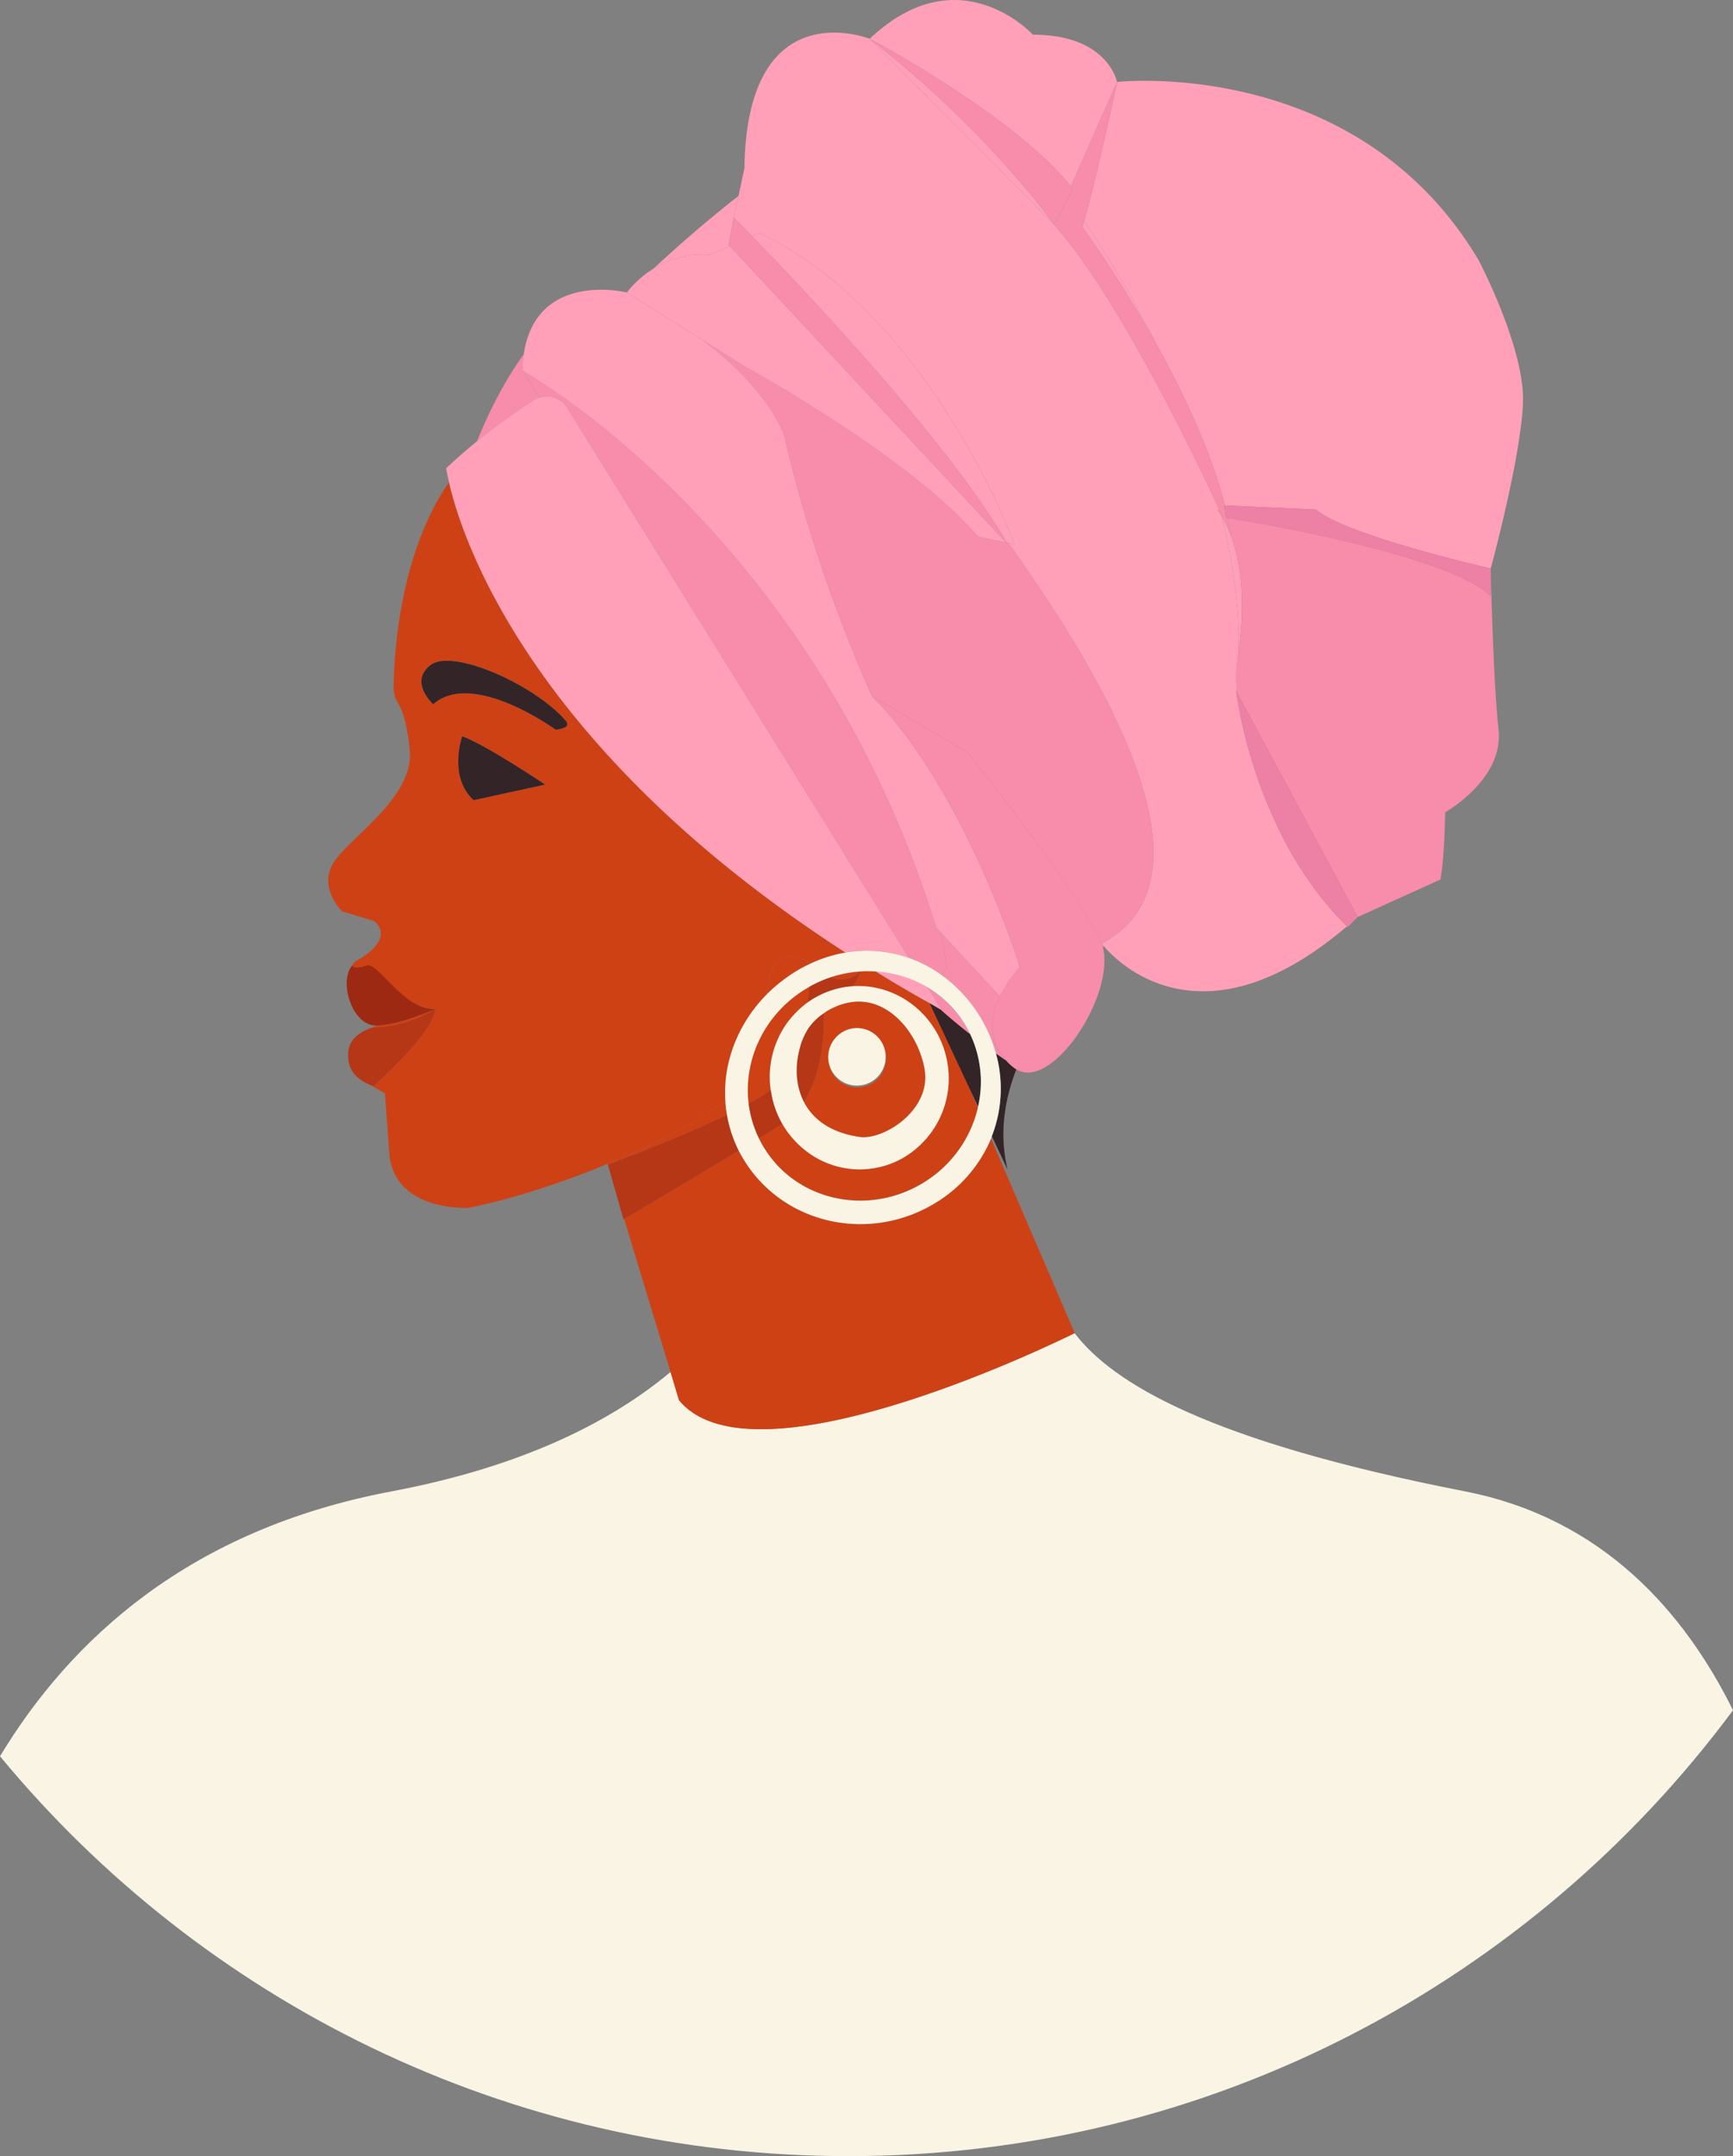 <svg xmlns="http://www.w3.org/2000/svg" width="844.1" height="1049.8" viewBox="0 0.011 844.1 1049.789" style=""><rect x="0" y="0.011" width="844.1" height="1049.789" fill="#808080" stroke="none"/><g><title>afro34_299023604</title><g data-name="Layer 2"><path d="M471.8 529.1l4.5 10.3a1.3 1.3 0 0 1 .1-.6z" fill="none"></path><path d="M713.4 726.1c-124.8-24.4-171.2-52.5-190-77-3 1.5-155.9 77.5-192.7 32.6l-4.1-13.7c-27.6 23.1-70.1 45.7-135.7 58.1C92.3 744.6 34.4 798.2 0 855.1c98.3 118.9 246.9 194.7 413.3 194.7 176.5 0 333.1-85.4 430.8-217.1-23.5-47.5-63.3-93.5-130.7-106.6z" fill="#f9f4e4"></path><path d="M452.8 488.5c-9.2-5.1-18-10.3-26.4-15.5a45.7 45.7 0 0 0-7.4 0 15.2 15.2 0 0 1-3.9 7.2c22.6-1.6 43.1 15 46.5 38.3a44.7 44.7 0 0 1-19.7 44 41.7 41.7 0 0 1-17 6.4 42.5 42.5 0 0 1-32.4-8.6 45.3 45.3 0 0 1-11.5-13.2h-.2c-3.3 2.2-7.1 4.5-11.2 7a52.4 52.4 0 0 0 3.2 5.7c16.5 25.6 51.6 32.4 78.2 15.2a58.4 58.4 0 0 0 25.3-35.7l-4.5-10.3z" fill="#ce4115"></path><path d="M394.9 469.1c-18-10.9-20.3 8.3-20.3 8.3s-.4 2.6-1.1 6.7A77.7 77.7 0 0 1 386 474a70.8 70.8 0 0 1 8.9-4.9z" fill="#ce4115"></path><path d="M389.4 510.9l.6-2.3z" fill="#ce4115"></path><path d="M418.8 473a61.1 61.1 0 0 0-14.5 2.9c4.8 1.5 10.3 1.7 14.5-2.9z" fill="#ce4115"></path><path d="M402.3 492.6l-1 .7c.2 10.4-.8 29.3-9.8 43.1 4.2 8.3 12.7 15.1 27.3 17.2 11.7 1.6 35.3-13.3 31.5-33.4-3.4-18-18-34.8-35.5-32.3a32.1 32.1 0 0 0-12.5 4.7zm29 20.4a14 14 0 1 1-27.7 4 14 14 0 1 1 27.7-4z" fill="#ce4115"></path><path d="M383.5 497.9a46.9 46.9 0 0 1 10-9.9q.5-4 .6-7.5l-3.1 1.9c-19.3 12.5-28.9 34.2-26.4 54.9a109.7 109.7 0 0 0 10.8-6.5 45.2 45.2 0 0 1 8.1-32.9z" fill="#ce4115"></path><path d="M354.1 542.8a51 51 0 0 1-.8-6.7c-10.5 8.5-32.2 20.2-57.4 30.6l1.7 5.7-1.5-5.4s32.4-11.8 58-24.2z" fill="#ce4115"></path><path d="M523.4 649.1h.1l-40.8-94.7a66.6 66.6 0 0 1-25.5 30.3c-31.9 20.6-74 12.3-94-18.6-1.2-1.9-2.4-3.9-3.4-5.9-24.1 14.7-52.5 31.4-55.8 33.3l22.6 74.5 4.1 13.7c36.8 44.9 189.7-31.1 192.7-32.6z" fill="#ce4115"></path><path d="M490.1 516.4l-5-3.5a63.8 63.8 0 0 1-2 40.3l7.7 16.3c-4.4-17.9-1.2-34.9 4.2-48.8l-.9-.6a24 24 0 0 1-4-3.7z" fill="#332427"></path><path d="M452.8 488.5l19 40.6 4.6 9.7a54.3 54.3 0 0 0-3.9-35.4c-4.4-3.4-9.2-7.4-14.2-11.8z" fill="#332427"></path><path d="M212.1 491.1s-17.2 7.8-28.4 8.1l-3.1 1.4 1.4-.4a59.4 59.4 0 0 0 30.1-9.1z" fill="#ce4115"></path><path d="M373.5 484.1c.7-4.1 1.1-6.7 1.1-6.7s2.3-19.2 20.3-8.3a67.5 67.5 0 0 1 16.9-5.3c-154.1-99.7-187-202.1-193.1-229-23.9 34.4-26.8 83.3-27 99.6a14.6 14.6 0 0 0 2.3 8.1c1.8 3.1 4.4 9.6 5.6 23.1 2 23.1-30.6 43-37.5 55s4.5 23.1 4.5 23.1l15.8 4.8c10.6 9.6-9.3 19.6-9.3 19.6a6.9 6.9 0 0 0-1.6 2c.2.3 1.6 2 6.9 0s18 22 33.7 21c-1.2 12.5-30.3 37.8-30.3 37.8l-.8-.3 6.5 3.8 2.1 28.9c2.1 28.8 38.5 26.8 38.5 26.8 21.7-4.3 46-12.4 67.8-21.4 25.2-10.4 46.9-22.1 57.4-30.6-1.2-18.8 6.1-37.7 20.2-52zm-142.8-94.5c-12.5-11.4-5.6-31.1-5.6-31.1 11.5 4.1 40.4 23.5 40.4 23.5zm40-34.3s-40.5-29.5-59.7-12.4c0 0-12-10.8-1.3-19.1s50.1 9.3 65.6 26.8c2.7 3.2-.6 4.1-4.6 4.7z" fill="#ce4115"></path><path d="M230.7 389.6l34.8-7.6s-28.9-19.4-40.4-23.5c0 0-6.9 19.7 5.6 31.1z" fill="#332427"></path><path d="M209.7 323.8c-10.7 8.3 1.3 19.1 1.3 19.1 19.2-17.1 59.7 12.4 59.7 12.4 4-.6 7.3-1.5 4.6-4.7-15.5-17.5-54.9-35-65.6-26.8z" fill="#332427"></path><path d="M178.4 470.1c-5.3 2-6.7.3-6.9 0-6.7 8.1.2 29.2 11.5 29.2h.7c11.2-.3 28.4-8.1 28.4-8.1-15.7.9-27.9-23.3-33.7-21.1z" fill="#9e2912"></path><path d="M212.1 491.1a59.4 59.4 0 0 1-30.1 9.1l-1.4.4c-3.1 1-10.6 4.3-11 12-.5 9.5 5 13.1 11.4 16l.8.3s29.1-25.3 30.3-37.8z" fill="#b53716"></path><path d="M458.6 474.7a70 70 0 0 1 26.5 38.2l5 3.5c-9.5-10.1-7.4-21.9-3.2-31-.1-.2-.1-.4-.2-.6L458.2 454q1.7 8.7 3 17.7z" fill="#f78dab"></path><path d="M458.5 491.7h-.2c5 4.4 9.8 8.4 14.2 11.8-1-2-2.1-4-3.3-5.9a53.5 53.5 0 0 0-16.4-16.1l-.5.5z" fill="#f78dab"></path><path d="M259.9 194.9a8.6 8.6 0 0 1 2.9-1.4l-8.4-13a66.2 66.2 0 0 1 .7-8c-11.6 16.1-19.1 33.2-22.7 42.3a275.9 275.9 0 0 1 27.5-19.9z" fill="#f78dab"></path><path d="M599.1 259.5c-.5-1-1.3-2.9-2.5-5.5a30.8 30.8 0 0 0-1.6-2.8c10.9 43.5 7.9 68.8 7.9 68.8 4.6-30.3.5-49.6-3.8-60.5z" fill="#ffa0b8"></path><path d="M345.7 124.1l9.8-4.3-.6-.6 2.5-13.2 2.3-10.6c-15.8 12.3-30 24.8-41.4 35.4a44.9 44.9 0 0 1 27.4-6.7z" fill="#ffa0b8"></path><path d="M495.8 467.8c.3 1.1.6 2.2.9 3.1h.1s-.4-1.2-1-3.1z" fill="#ffa0b8"></path><path d="M487 485.2l-.3-.4c.1.2.1.4.2.6s.1-.1.1-.2z" fill="#ffa0b8"></path><path d="M528 107.6a549.8 549.8 0 0 1 35.4 60.3c13.2 23.9 26.6 52 33.2 78.2l44.5 2c13.9 12.5 85 28.7 85 28.7s14.7-53.9 15.7-80.6-21.6-69.5-21.6-69.5c-59.3-99.8-176.1-86.8-176.1-86.8S533.6 89 528 107.6z" fill="#ffa0b8"></path><path d="M452.8 481.4l-1.2-.8.7 1.3z" fill="#f78dab"></path><path d="M458.6 474.7l2.6-3q-1.3-9-3-17.7l-2.2-2.4c-59.9-193.3-201.6-271.1-201.6-271.1l8.4 13a11.8 11.8 0 0 1 13.5 5.1l166.4 267.8a61.9 61.9 0 0 1 15.9 8.3z" fill="#f78dab"></path><path d="M537.1 460.9h.8l-1.3-1.6c.2.6.3 1.1.5 1.6z" fill="#f78dab"></path><path d="M429.5 343.9l-4.8-5z" fill="#f78dab"></path><path d="M471.1 366.2s52.6 65.1 65.5 93.2c54.5-28.9 11.9-115-45.4-194.9l-.8-.2.5.7-.8-.8-13.9-3c-32.9-38.7-113.7-82.9-113.7-82.9L342.9 166c33.3 25.6 39.2 46.6 39.2 46.6 15.5 68.2 42.6 126.3 42.6 126.3z" fill="#f78dab"></path><path d="M366.4 115.1l3.7-1.6c83.2 40 124.2 151.6 124.2 151.6l-3.1-.6c57.3 79.9 99.9 166 45.4 194.9l1.3 1.6c7.6 8.7 48.7 49.3 118.2-10-46.2-45.4-54-114.8-54-114.8l.6 1.3a68.1 68.1 0 0 1 .2-17.5s3-25.3-7.9-68.8a16.3 16.3 0 0 0-2.1-2.9l1.2.2c-13.7-29.4-50.1-104.8-80.7-139.2l-89.8-90.4s-59.8-23.9-61 62.9l-2.9 13.6-2.3 10.6z" fill="#ffa0b8"></path><path d="M527.1 110.3a622.3 622.3 0 0 1 36.3 57.6 549.8 549.8 0 0 0-35.4-60.3q-.4 1.5-.9 2.7z" fill="#ffa0b8"></path><path d="M458.3 491.6h.2l-6.2-9.8-.7-1.3a56.1 56.1 0 0 0-25.2-7.6c8.4 5.2 17.2 10.4 26.4 15.5z" fill="#ffa0b8"></path><path d="M411.8 463.8a62 62 0 0 1 30.9 2.6L276.3 198.6a11.8 11.8 0 0 0-13.5-5.1 8.6 8.6 0 0 0-2.9 1.4 275.9 275.9 0 0 0-27.5 19.9c-4.9 4-10 8.4-15.1 13.2 0 0 .4 2.4 1.4 6.8 6.1 26.9 39 129.3 193.1 229z" fill="#ffa0b8"></path><path d="M456 451.6l2.2 2.4 28.5 30.8.3.4a61.9 61.9 0 0 1 9.7-14.3c-.3-.9-.6-2-.9-3.1-4.9-14.9-28.6-82.2-66.3-123.9l-4.8-5s-27.1-58.1-42.6-126.3c0 0-5.9-21-39.2-46.6l-37.6-23.6s-44.1-10.9-50.2 30.1a66.2 66.2 0 0 0-.7 8S396.1 258.3 456 451.6z" fill="#ffa0b8"></path><path d="M471.1 366.2l-46.4-27.3 4.8 5c37.7 41.7 61.4 109 66.3 123.9.6 1.9 1 3 1 3h-.1a61.9 61.9 0 0 0-9.7 14.3c0 .1-.1.1-.1.2-4.2 9.1-6.3 20.9 3.2 31a24 24 0 0 0 4 3.7l.9.6c17.3 10.9 48.4-36 42.1-59.8-.2-.5-.3-1-.5-1.5-12.9-28-65.5-93.1-65.5-93.1z" fill="#f78dab"></path><path d="M490.4 264.3l.8.2 3.1.6s-41-111.6-124.2-151.6l-3.7 1.6c24.8 25.6 95.1 99.5 124 149.2z" fill="#ffa0b8"></path><path d="M342.9 166l19.6 12.3s80.8 44.2 113.7 82.9l13.9 3-134.6-144.4-9.8 4.3a44.9 44.9 0 0 0-27.4 6.7 50.8 50.8 0 0 0-13 11.6z" fill="#ffa0b8"></path><path d="M598 252.2c.6 2.8 1.2 5.6 1.6 8.4l-.5-1.1c4.3 10.9 8.4 30.2 3.8 60.5a68.1 68.1 0 0 0-.2 17.5l58.6 109 40.3-18.3s1.9-9.1 2.3-32.7c0 0 28.7-16 26-40.4s-3.8-78.3-3.8-78.3v13.4c-21.1-20.4-117-36.3-128.1-38z" fill="#f78dab"></path><path d="M594.1 248.5l-1.2-.2a16.3 16.3 0 0 1 2.1 2.9 30.8 30.8 0 0 1 1.6 2.8z" fill="#f78dab"></path><path d="M521.6 90.8l22.5-50.9s-4.5-23.1-41-23c0 0-35.9-39.3-79.5 2 0 0 70.4 37.3 98 71.9z" fill="#ffa0b8"></path><path d="M513.4 109.3s-31.9-45.5-89.8-90.4z" fill="#ffa0b8"></path><path d="M490.4 264.3c-28.9-49.7-99.2-123.6-124-149.2l-9-9.1-2.5 13.2.6.6 134.6 144.4.8.8z" fill="#f78dab"></path><path d="M602.7 337.5l-.6-1.3s7.8 69.4 54 114.8l.3.4 4.9-4.9z" fill="#ed80a5"></path><path d="M521.6 90.8l.9 1.1-9.1 17.4c30.6 34.4 67 109.8 80.7 139.2l2.5 5.5c1.2 2.6 2 4.5 2.5 5.5l.5 1.1c-.4-2.8-1-5.6-1.6-8.4l-1-.2-.7-5.9h.3c-6.6-26.2-20-54.3-33.2-78.2a622.3 622.3 0 0 0-36.3-57.6l.9-2.7c5.6-18.6 16.1-67.7 16.1-67.7z" fill="#f78dab"></path><path d="M596.6 246.1h-.3l.7 5.9 1 .2c11.1 1.7 107 17.6 128.1 38v-13.4s-71.1-16.2-85-28.7z" fill="#ed80a5"></path><path d="M513.4 109.3l9.1-17.4-.9-1.1c-27.6-34.6-98-71.9-98-71.9 57.9 44.9 89.8 90.4 89.8 90.4z" fill="#f78dab"></path><path d="M381 547.1a45.1 45.1 0 0 1-5.5-16.2.1.1 0 0 0-.1-.1 109.7 109.7 0 0 1-10.8 6.5 53.9 53.9 0 0 0 5 16.9c4.1-2.5 7.9-4.8 11.2-7z" fill="#b53716"></path><path d="M412.2 480.5l2.9-.3a15.2 15.2 0 0 0 3.9-7.2h-.2c-4.2 4.6-9.7 4.4-14.5 2.9a58.1 58.1 0 0 0-10.2 4.6q-.2 3.5-.6 7.5a43.2 43.2 0 0 1 18.7-7.5z" fill="#b53716"></path><path d="M354.1 542.8c-25.6 12.4-58 24.2-58 24.2l1.5 5.4 6.1 21.3.3-.2c3.3-1.9 31.7-18.6 55.8-33.3a62.3 62.3 0 0 1-5.7-17.4z" fill="#b53716"></path><path d="M401.3 493.3a28.2 28.2 0 0 0-7.6 7.4 36.2 36.2 0 0 0-3.7 7.9l-.6 2.3c-2.1 8-2 17.4 2.1 25.5 9-13.8 10-32.7 9.8-43.1z" fill="#b53716"></path><path d="M485.1 512.9a70 70 0 0 0-26.5-38.2 62.1 62.1 0 0 0-46.8-10.9 67.5 67.5 0 0 0-16.9 5.3 70.8 70.8 0 0 0-8.9 4.9 77.7 77.7 0 0 0-12.5 10.1c-14.1 14.3-21.4 33.2-20.2 52a51 51 0 0 0 .8 6.7 62.3 62.3 0 0 0 5.7 17.4c1 2 2.2 4 3.4 5.9 20 30.9 62.1 39.2 94 18.6a66.6 66.6 0 0 0 25.5-30.3 5.6 5.6 0 0 0 .4-1.2 63.8 63.8 0 0 0 2-40.3zM451 575.1c-26.6 17.2-61.7 10.4-78.2-15.2a52.4 52.4 0 0 1-3.2-5.7 53.9 53.9 0 0 1-5-16.9c-2.5-20.7 7.1-42.4 26.4-54.9l3.1-1.9a58.1 58.1 0 0 1 10.2-4.6 61.1 61.1 0 0 1 14.5-2.9h.2a45.7 45.7 0 0 1 7.4 0 56.1 56.1 0 0 1 25.2 7.6l1.2.8a53.5 53.5 0 0 1 16.4 16.1c1.2 1.9 2.3 3.9 3.3 5.9a54.3 54.3 0 0 1 3.9 35.4 1.3 1.3 0 0 0-.1.6 58.4 58.4 0 0 1-25.3 35.7z" fill="#f9f4e4"></path><path d="M393.5 488a46.9 46.9 0 0 0-10 9.9 45.2 45.2 0 0 0-8.1 32.9.1.1 0 0 1 .1.1 44.7 44.7 0 0 0 17 29.4 42.5 42.5 0 0 0 32.4 8.6 41.7 41.7 0 0 0 17-6.4 44.7 44.7 0 0 0 19.7-44c-3.4-23.3-23.9-39.9-46.5-38.3l-2.9.3a43.2 43.2 0 0 0-18.7 7.5zm56.8 32.2c3.8 20.1-19.8 35-31.5 33.4-14.6-2.1-23.1-8.9-27.3-17.2s-4.2-17.5-2.1-25.5l.6-2.3a36.2 36.2 0 0 1 3.7-7.9 28.2 28.2 0 0 1 7.6-7.4l1-.7a32.1 32.1 0 0 1 12.5-4.7c17.5-2.5 32.1 14.3 35.5 32.3z" fill="#f9f4e4"></path><path d="M403.6 517a14 14 0 1 0 11.8-16.3 14.2 14.2 0 0 0-11.8 16.3z" fill="#f9f4e4"></path></g></g></svg>